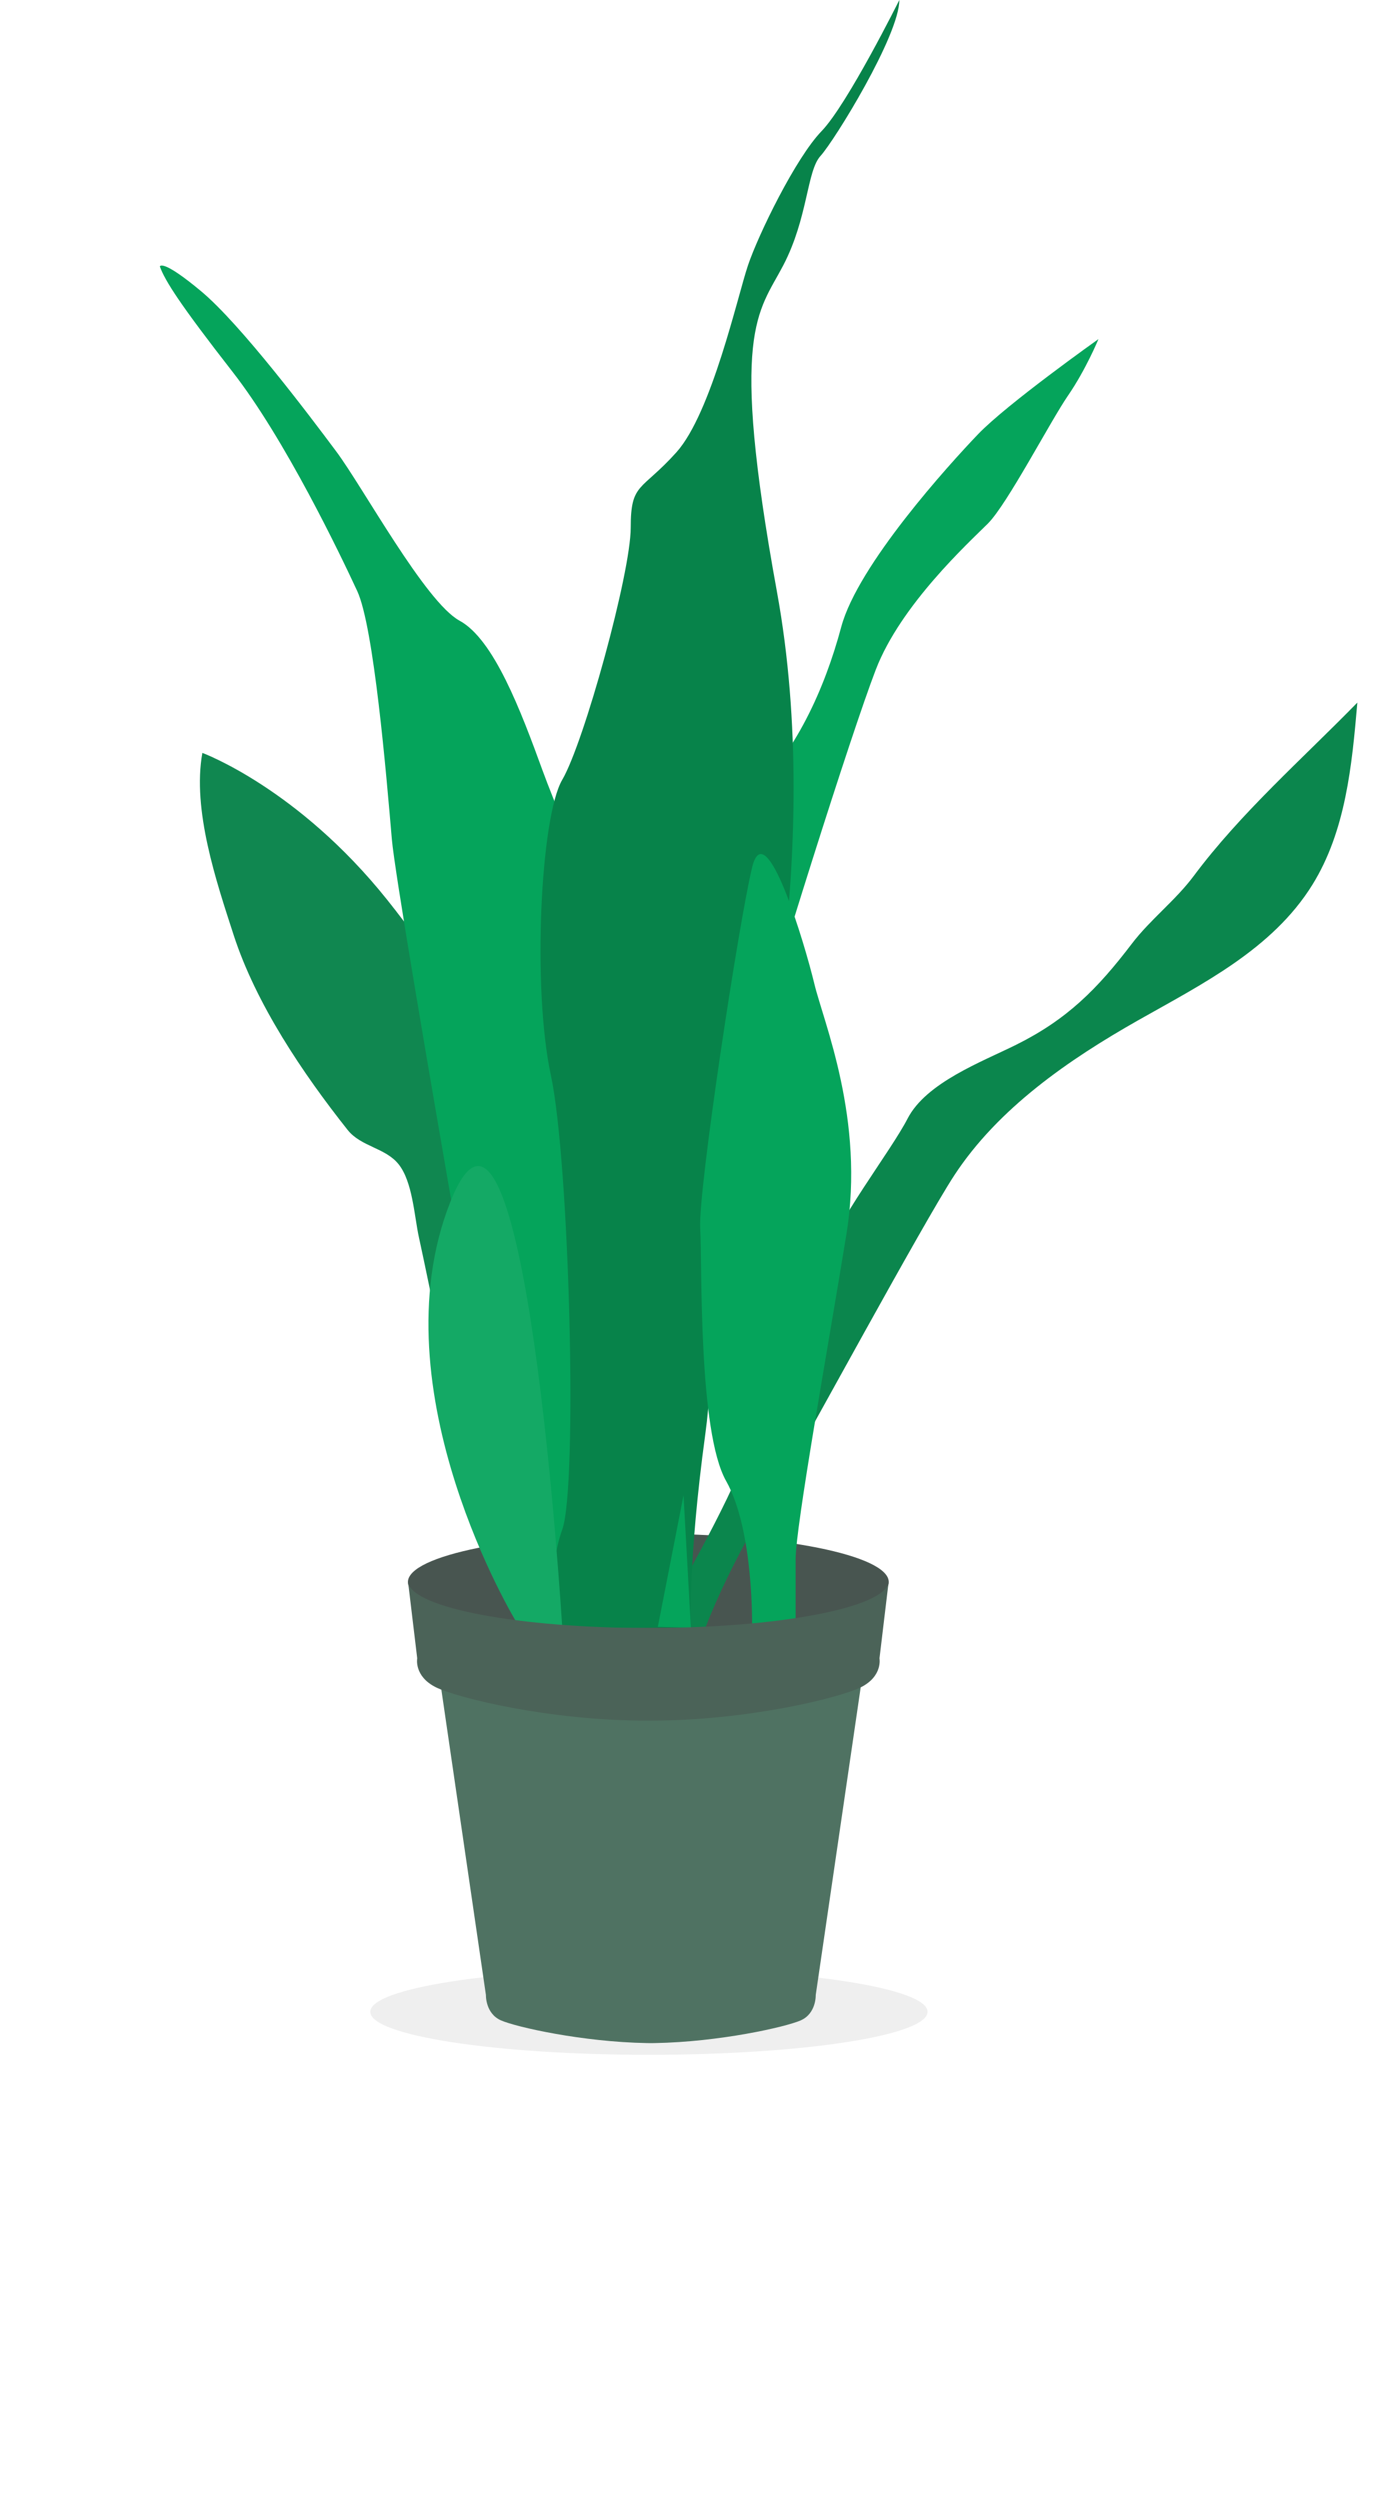 <svg width="288" height="516" viewBox="0 0 288 516" fill="none" xmlns="http://www.w3.org/2000/svg">
<g opacity="0.6">
<g opacity="0.6">
<path opacity="0.6" d="M191.5 415.223C191.5 420.123 165.744 424.096 133.973 424.096C102.201 424.096 76.445 420.123 76.445 415.223C76.445 410.323 102.201 406.352 133.973 406.352C165.744 406.352 191.5 410.323 191.5 415.223Z" fill="#B5B5B5"/>
</g>
</g>
<path d="M183.487 326.524C183.487 332.037 161.264 336.507 133.851 336.507C106.437 336.507 84.215 332.037 84.215 326.524C84.215 321.01 106.437 316.54 133.851 316.54C161.264 316.54 183.487 321.01 183.487 326.524Z" fill="#485550"/>
<path d="M168.41 411.754C168.41 411.754 168.556 415.591 165.275 417.007C162.107 418.379 148.506 421.448 135.153 421.679C134.888 421.688 134.631 421.688 134.374 421.688C134.116 421.688 133.851 421.688 133.586 421.679C120.224 421.448 106.623 418.379 103.463 417.007C100.182 415.591 100.32 411.754 100.32 411.754C100.32 411.754 91.09 348.545 91.045 348.234C91.046 348.246 91.591 348.247 91.624 348.248C92.169 348.262 92.715 348.276 93.261 348.291C94.103 348.313 94.945 348.335 95.788 348.357C96.87 348.385 97.953 348.414 99.036 348.442C100.303 348.475 101.57 348.509 102.837 348.542C104.232 348.579 105.627 348.616 107.022 348.652C108.489 348.69 109.956 348.728 111.422 348.768C112.906 348.807 114.388 348.845 115.87 348.884L120.197 348.997C121.543 349.033 122.888 349.068 124.234 349.103C125.427 349.134 126.619 349.166 127.812 349.197C128.796 349.223 129.78 349.249 130.764 349.275C131.483 349.293 132.201 349.312 132.92 349.331C133.318 349.342 133.715 349.352 134.113 349.362C135.87 349.409 137.639 349.279 139.397 349.234C140.743 349.198 142.087 349.163 143.432 349.129L148.179 349.004C149.904 348.959 151.629 348.914 153.354 348.869C155.126 348.822 156.899 348.776 158.671 348.73L163.843 348.595C165.425 348.554 167.006 348.513 168.587 348.471C169.93 348.436 171.273 348.401 172.616 348.366C173.626 348.34 174.634 348.313 175.644 348.286C176.224 348.272 176.805 348.256 177.386 348.241C177.402 348.241 177.694 348.241 177.695 348.233L168.41 411.754Z" fill="#4F7262"/>
<path d="M135.778 335.938C135.778 335.938 147.341 315.901 152.051 305.03C156.762 294.159 166.612 270.286 169.61 261.119C172.607 251.954 183.741 237.886 187.383 230.85C191.223 223.433 202.703 219.151 209.745 215.654C220.301 210.411 226.527 204.153 233.657 194.795C237.493 189.759 242.66 185.87 246.442 180.798C256.166 167.757 268.878 156.625 280.228 145.006C279.112 157.997 277.822 171.531 270.936 182.623C262.674 195.931 248.136 203.123 234.931 210.606C220.699 218.67 206.109 228.695 197.018 242.575C190.593 252.38 165.541 298.636 162.543 303.539C159.546 308.441 151.195 321.656 145.628 335.938H135.778Z" fill="#0B864D"/>
<path d="M41.779 155.393C41.779 155.393 61.478 162.64 79.893 185.661C98.307 208.683 115.009 240.016 118.649 268.367C122.288 296.717 126.999 335.938 126.999 335.938H114.366C114.366 335.938 97.237 302.685 93.382 287.122C90.862 276.948 88.789 265.927 86.493 255.416C85.518 250.944 85.192 243.933 82.296 240.298C79.577 236.884 74.524 236.687 71.761 233.201C62.522 221.551 52.842 207.188 48.238 192.988C44.661 181.954 39.654 167.147 41.779 155.393Z" fill="#108750"/>
<path d="M119.147 336.009C119.147 336.009 133.565 214.935 135.778 201.862C137.99 188.788 144.271 174.293 154.263 164.914C164.256 155.535 170.251 142.176 173.677 129.388C177.103 116.598 195.946 95.851 201.941 89.598C207.937 83.345 226.779 69.987 226.779 69.987C226.779 69.987 224.21 76.24 220.498 81.639C216.787 87.04 207.937 104.092 203.939 108.072C199.942 112.051 185.954 124.84 180.815 138.199C175.676 151.556 160.259 200.44 153.692 223.746C147.127 247.051 135.778 335.939 135.778 335.939L119.147 336.009Z" fill="#05A45B"/>
<path d="M114.366 335.938C114.366 335.938 101.947 319.312 104.944 287.339C107.943 255.364 123.146 235.115 130.639 227.866C138.133 220.62 162.329 193.762 164.256 189.498C164.256 189.498 153.122 208.682 153.122 212.52C153.122 216.356 151.195 221.685 149.482 224.03C147.769 226.375 141.345 230.851 141.56 236.606C141.774 242.362 149.268 269.219 145.628 295.865C141.988 322.51 142.63 335.938 142.63 335.938H114.366Z" fill="#07834A"/>
<path d="M33 54.995C33 54.995 33.346 53.289 41.523 60.111C49.701 66.932 63.834 85.69 69.401 93.15C74.968 100.61 87.815 124.272 94.881 128.108C101.947 131.946 107.514 146.653 112.011 159.016C116.507 171.38 134.279 211.88 135.778 224.669C137.277 237.459 142.63 335.938 142.63 335.938L108.542 335.085C108.542 335.085 82.033 186.514 80.892 173.156C79.75 159.798 77.18 129.388 73.754 121.998C70.329 114.609 58.909 90.735 48.06 76.808C37.211 62.882 34.071 57.98 33 54.995Z" fill="#05A45B"/>
<path d="M185.668 -0C185.668 -0 174.962 21.529 169.609 27.072C164.256 32.614 156.548 48.435 154.407 54.805C152.266 61.177 146.913 85.264 139.633 93.364C132.352 101.464 130.211 99.545 130.211 108.924C130.211 118.304 120.575 153.261 116.079 160.935C111.583 168.609 109.869 203.993 113.724 221.898C117.578 239.804 119.291 306.735 116.079 315.688C112.867 324.641 114.366 335.938 114.366 335.938H135.778C135.778 335.938 150.125 262.399 153.122 247.477C156.12 232.556 170.243 176.104 160.403 122.14C150.561 68.176 156.548 64.635 161.687 54.805C166.826 44.976 166.541 35.313 169.395 32.187C172.251 29.06 185.668 7.318 185.668 -0Z" fill="#07834A"/>
<path d="M155.263 335.938C155.263 335.938 155.691 315.901 149.91 305.67C144.129 295.439 144.985 261.332 144.557 253.446C144.129 245.56 152.493 190.565 155.269 179.054C158.046 167.542 166.183 194.97 168.11 202.998C170.038 211.027 178.602 231.064 174.747 254.725C170.894 278.386 164.256 315.049 164.256 321.869V334.659L155.263 335.938Z" fill="#05A45B"/>
<path d="M106.658 334.873C106.658 334.873 77.538 287.125 92.955 248.117C108.371 209.109 116.08 335.939 116.08 335.939L106.658 334.873Z" fill="#14A965"/>
<path d="M181.572 342.265C181.572 342.265 182.279 345.957 177.737 348.234C173.452 350.374 154.313 355.182 133.853 355.123C113.394 355.182 94.255 350.374 89.969 348.234C85.427 345.957 86.135 342.265 86.135 342.265L84.269 326.687C85.359 331.872 107.139 336.007 133.853 336.007C160.567 336.007 182.347 331.872 183.438 326.687L181.572 342.265Z" fill="#4B6358"/>
</svg>
